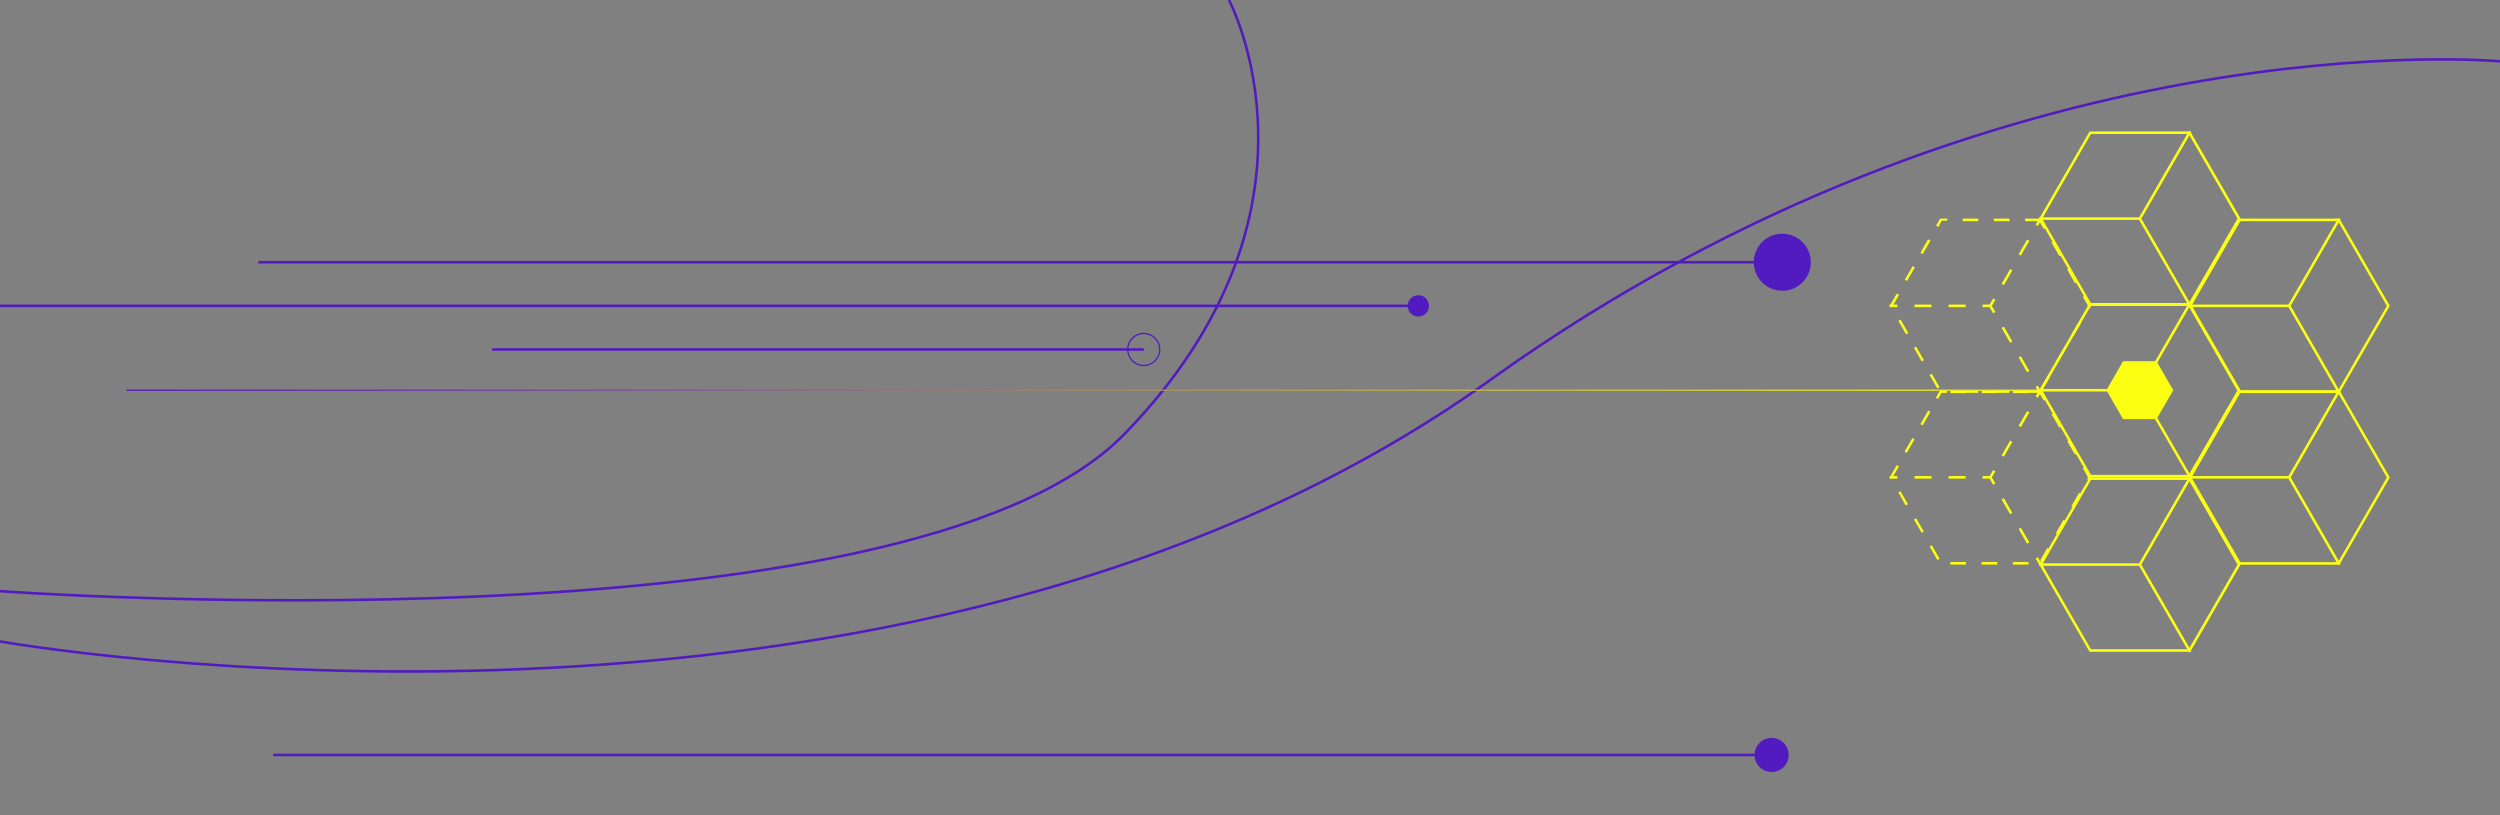 <?xml version="1.0" encoding="UTF-8"?>
<svg id="Layer_1" xmlns="http://www.w3.org/2000/svg" xmlns:xlink="http://www.w3.org/1999/xlink" version="1.1" viewBox="0 0 1920 626.1">
  <rect x="0" y="0" width="1920" height="626.1" fill="#808080" stroke="none"/>
  <!-- Generator: Adobe Illustrator 29.1.0, SVG Export Plug-In . SVG Version: 2.1.0 Build 142)  -->
  <defs>
    <style>
      .st0 {
        stroke-dasharray: 13.1 13.1;
      }

      .st0, .st1, .st2, .st3, .st4, .st5, .st6 {
        fill: none;
        stroke-miterlimit: 10;
      }

      .st0, .st2, .st4 {
        stroke: #fbff12;
      }

      .st0, .st2, .st4, .st5, .st6 {
        stroke-width: 2px;
      }

      .st7 {
        fill: #fbff12;
      }

      .st1 {
        stroke: #511bbf;
      }

      .st2 {
        stroke-dasharray: 13.1 13.1;
      }

      .st8 {
        fill: #511bbf;
      }

      .st9 {
        fill: #511bbf;
      }

      .st10 {
        fill: #fbff12;
      }

      .st3 {
        stroke: url(#linear-gradient);
      }

      .st5 {
        stroke: #511bbf;
      }

      .st6 {
        stroke: #fbff12;
      }
    </style>
    <linearGradient id="linear-gradient" x1="97" y1="299.7" x2="1643.4" y2="299.7" gradientUnits="userSpaceOnUse">
      <stop offset="0" stop-color="#511bbf"/>
      <stop offset="1" stop-color="#fbff12"/>
    </linearGradient>
  </defs>
  <g>
    <path class="st7" d="M1543.3,167.9h-12v2h12v-2h0ZM1519.3,167.9h-12v2h12v-2h0ZM1495.3,167.9h-5.3s0,0,0,0h0s0,0,0,0h0s0,0,0,0h0s0,0,0,0h0s0,0,0,0h0s0,0,0,0h0s0,0,0,0h0s0,0,0,0h0s0,0,0,0h0s0,0,0,0h0c0,0,0,0,0,0h0c0,0,0,0,0,0l-3.1,5.4,1.7,1,2.7-4.8h4.2v-2h0ZM1480.6,184.1l-4.1,7.2s0,0,0,0h0s0,0,0,0h0s0,0,0,0h0s0,0,0,0h0s0,0,0,0h0s0,0,0,0h0s0,0,0,0h0s0,0,0,0h0s0,0,0,0h0s0,0,0,0h0s0,0,0,0h0s0,0,0,0h0s0,0,0,.1h0c-.9,1.6-1.6,2.8-1.6,2.8l1.7,1,6-10.4-1.7-1h0ZM1468.6,204.9l-5.2,9h0s0,0,0,0c0,0,0,0,0,0h0c0,0,0,0,0,0h0c0,0,0,0,0,0h0s0,0,0,0h0s0,0,0,0h0s0,0,0,0h0s0,0,0,0h0s0,0,0,0h0s0,0,0,0h0s0,0,0,0h0s0,0,0,0h0s0,0,0,0h0s0,0,0,0h0s0,0,0,0h0s0,0,0,0h0c0,0,0,.1,0,.1h0c-.3.5-.5.8-.5.8l1.7,1,6-10.4-1.7-1h0ZM1456.6,225.6l-5.3,9.3h0l.7,1.1.7-.4.4.2.4-.7h.2c0-.1,0-.3,0-.3l4.8-8.3-1.7-1h0ZM1459.6,245.4l-1.7,1,6,10.4,1.7-1-6-10.4h0ZM1471.6,266.2l-1.7,1,6,10.4,1.7-1-6-10.4h0ZM1483.6,287l-1.7,1,6,10.4,1.7-1-6-10.4h0ZM1509.9,299.9h-12v2h12v-2h0ZM1533.9,299.9h-12v2h12v-2h0ZM1557.9,299.9h-12v2h12v-2h0ZM1572.8,288.3l-6,10.4,1.7,1,6-10.4-1.7-1h0ZM1584.8,267.5l-6,10.4,1.7,1h0s0,0,0-.1h0s0,0,0-.1h0s0,0,0,0h0s0,0,0,0h0s0,0,0,0h0s0,0,0,0h0s0,0,0,0h0s0,0,0,0h0s0,0,0,0h0s0,0,0,0h0s0,0,0,0h0s0,0,0,0h0s0,0,0,0h0s0,0,0,0h0s0,0,0,0h0s0,0,0,0h0s0,0,0,0h0s0,0,0,0h0s0,0,0,0h0s0,0,0,0h0s0,0,0,0h0s0,0,0,0h0s0,0,0,0h0s0,0,0,0h0s0,0,0,0h0s0,0,0,0h0s0,0,0,0h0s0,0,0,0h0s0,0,0,0h0s0,0,0,0h0s0,0,0,0h0c0,0,0,0,0,0,0,0,0,0,0,0h0s0,0,0,0h0s0,0,0,0v-.2c0,0,0,0,0,0l5.3-9.2-1.7-1h0ZM1596.8,246.7l-6,10.4,1.7,1,6-10.4-1.7-1h0ZM1601.3,226.9l-1.7,1,4,7-.8,1.4,1.7,1,1.4-2.4h0l-4.6-8h0ZM1589.3,206.1l-1.7,1,6,10.4,1.7-1s-5.3-9.1-5.9-10.3h0s0,0,0,0h0s0,0,0,0h0s0,0,0,0h0s0,0,0,0h0s0,0,0,0h0s0,0,0,0h0s0,0,0,0h0ZM1577.3,185.3l-1.7,1,6,10.4,1.7-1-6-10.4h0ZM1567.3,167.9h-12v2h10.8l3.5,6,1.7-1-4-7h0Z"/>
    <g>
      <line class="st4" x1="1451.2" y1="234.9" x2="1457.2" y2="234.9"/>
      <line class="st2" x1="1470.3" y1="234.9" x2="1516.1" y2="234.9"/>
      <line class="st4" x1="1522.6" y1="234.9" x2="1528.6" y2="234.9"/>
    </g>
    <g>
      <line class="st4" x1="1567.2" y1="167.9" x2="1564.2" y2="173.1"/>
      <line class="st0" x1="1557.7" y1="184.4" x2="1534.9" y2="224.1"/>
      <line class="st4" x1="1531.6" y1="229.7" x2="1528.6" y2="234.9"/>
    </g>
    <g>
      <line class="st4" x1="1567.2" y1="301.9" x2="1564.2" y2="296.7"/>
      <line class="st0" x1="1557.7" y1="285.4" x2="1534.9" y2="245.8"/>
      <line class="st4" x1="1531.6" y1="240.1" x2="1528.6" y2="234.9"/>
    </g>
  </g>
  <g>
    <path class="st7" d="M1680.9,102.9l37.5,65-37.5,65h-75l-37.5-65,37.5-65h75M1682.1,100.9h-77.3l-38.7,67,38.7,67h77.3l38.7-67-38.7-67h0Z"/>
    <line class="st4" x1="1566" y1="167.9" x2="1643.4" y2="167.9"/>
    <line class="st4" x1="1682.1" y1="100.9" x2="1643.4" y2="167.9"/>
    <line class="st4" x1="1682.1" y1="234.9" x2="1643.4" y2="167.9"/>
  </g>
  <g>
    <path class="st10" d="M1680.9,234.7l37.5,65-37.5,65h-75l-37.5-65,37.5-65h75M1682.1,232.7h-77.3l-38.7,67,38.7,67h77.3l38.7-67-38.7-67h0Z"/>
    <line class="st6" x1="1566" y1="299.7" x2="1643.4" y2="299.7"/>
    <line class="st6" x1="1682.1" y1="232.7" x2="1643.4" y2="299.7"/>
    <line class="st6" x1="1682.1" y1="366.6" x2="1643.4" y2="299.7"/>
  </g>
  <g>
    <path class="st7" d="M1543.3,299.7h-12v2h12v-2h0ZM1519.3,299.7h-12v2h12v-2h0ZM1495.3,299.7h-5.3l-3.3,5.8,1.7,1,2.7-4.8h4.2v-2h0ZM1480.6,315.8s-1.9,3.3-3.6,6.2h0c0,0,0,.2-.1.2h0s0,0,0,.1h0s0,0,0,0h0s0,0,0,0h0s0,0,0,0h0s0,0,0,0h0s0,0,0,0h0s0,0,0,0h0s0,0,0,0h0c0,0,0,0,0,0h0s0,0,0,0h0s0,0,0,0h0s0,0,0,0l-2,3.4,1.7,1,6-10.4-1.7-1h0ZM1468.6,336.6l-1.8,3.1s0,0,0,0h0s0,0,0,0h0s0,0,0,0h0s0,0,0,0h0s0,0,0,0h0s0,0,0,0h0c-1.8,3.1-4.1,7.1-4.1,7.1l1.7,1,6-10.4-1.7-1h0ZM1456.6,357.4l-5.3,9.3h0s0,0,0,0h0s0,0,0,0h0s0,0,0,0h0s0,0,0,0h0s0,0,0,0h0s0,0,0,0h0s0,0,0,0h0s0,0,0,0h0s0,0,0,0h0s0,0,0,0h0s0,0,0,0h0s0,0,0,0h0s0,0,0,0h0s0,0,0,0h0s0,0,0,0h0s0,0,0,0h0s0,0,0,0h0s0,0,0,0h0s0,0,0,0h0s0,0,0,0h0s0,0,0,0l.6,1,.7-.4.4.2.4-.7h.2c0-.1,0-.3,0-.3l4.8-8.3-1.7-1h0ZM1459.6,377.2l-1.7,1s.8,1.5,1.9,3.3h0c0,0,0,.2.1.2h0c0,0,0,.2.1.2h0s0,0,0,0h0s0,0,0,0h0s0,0,0,0h0s0,0,0,0h0s0,0,0,0h0s0,0,0,0h0s0,0,0,0h0s0,0,0,0h0s0,0,0,0h0s0,0,0,0h0s0,0,0,0l3.6,6.3,1.7-1-6-10.4h0ZM1471.6,398l-1.7,1,3.5,6s0,0,0,0h0s0,0,0,0h0s0,0,0,0h0s0,0,0,0h0c1.3,2.2,2.4,4.2,2.4,4.2l1.7-1-6-10.4h0ZM1483.6,418.7l-1.7,1,6,10.4,1.7-1-6-10.4h0ZM1509.9,431.6h-12v2h12v-2h0ZM1533.9,431.6h-12v2h12v-2h0ZM1557.9,431.6h-12v2h12v-2h0ZM1572.8,420l-6,10.4,1.7,1s1.4-2.4,2.9-5h0s0,0,0-.1h0s0,0,0,0h0s0,0,0,0h0s0,0,0,0h0c0,0,0,0,0,0h0s0,0,0,0h0s0,0,0,0h0s0,0,0,0h0s0,0,0,0h0s0,0,0,0h0s0,0,0,0h0s0,0,0,0h0s0,0,0,0h0s0,0,0,0h0s0,0,0,0h0s0,0,0,0h0s0,0,0,0h0s0,0,0,0h0s0,0,0,0h0s0,0,0,0h0s0,0,0,0h0c0,0,0,0,0-.1h0s0,0,0,0h0s0,0,0,0h0s0,0,0,0h0s0,0,0,0h0s0,0,0,0h0s0,0,0,0h0s0,0,0,0h0s0,0,0,0h0s0,0,0,0h0c0,0,0,0,0,0l2.6-4.4-1.7-1h0ZM1584.8,399.2l-6,10.4,1.7,1,6-10.4-1.7-1h0ZM1596.8,378.4l-6,10.4,1.7,1,6-10.4-1.7-1h0ZM1601.3,358.6l-1.7,1,4,7-.8,1.4,1.7,1,1.1-1.9s0,0,0,0h0s0,0,0,0h0q0,0,0,0h0s0,0,0,0h0s0,0,0,0h0s0,0,0,0c0,0,0,0,0,0h0s0,0,0,0h0s0,0,0,0h0s0,0,0,0h0s0,0,0,0h0s0,0,0-.1h0c0,0,0-.1,0-.1h0s0,0,0,0h0s0,0,0,0h0s0,0,0,0h0s0,0,0,0h0s0,0,0,0h0s0,0,0,0h0s0,0,0,0h0s0,0,0,0h0s0,0,0,0h0s0,0,0,0h0s0,0,0,0h0s0,0,0,0h0s0,0,0,0h0s0,0,0,0h0s0,0,0,0h0s0,0,0,0h0s0,0,0,0h0s0,0,0,0h0s0,0,0,0h0s0,0,0,0h0s0,0,0,0h0s0,0,0,0h0s0,0,0,0h0s0,0,0,0h0s0,0,0,0h0s0,0,0,0h0s0,0,0,0l-4.3-7.5h0ZM1589.3,337.8l-1.7,1,6,10.4,1.7-1s-4-6.9-5.4-9.4h0c0,0,0-.2-.1-.2h0s0,0,0,0h0s0,0,0,0h0s0,0,0,0h0s0,0,0,0h0s0,0,0,0h0s0,0,0,0h0s0,0,0,0h0s0,0,0,0h0s0,0,0,0h0s0,0,0,0h0s0,0,0,0h0s0,0,0,0h0s0,0,0,0h0s0,0,0,0h0s0,0,0,0h0s0,0,0,0h0c0,0,0,0,0,0h0s0,0,0,0h0s0,0,0,0h0s0,0,0,0h0s0,0,0,0h0s0,0,0,0h0s0,0,0,0h0c0,0,0,0,0,0h0s0,0,0,0h0s0,0,0,0v-.2h-.1ZM1577.3,317.1l-1.7,1,6,10.4,1.7-1s-2.3-4-4-7h0s0,0,0,0h0s0,0,0,0h0s0,0,0,0h0s0,0,0,0l-1.9-3.3h0ZM1567.3,299.7h-12v2h10.8l3.5,6,1.7-1-3.9-6.8s0,0,0,0h0s0,0,0,0h0s0,0,0,0h0s0,0,0,0c0,0,0,0,0,0h0s0,0,0,0h0s0,0,0,0h0s0,0,0,0h0s0,0,0,0h0s0,0,0,0h0s0,0,0,0h0s0,0,0,0h0s0,0,0,0h0c0,0,0,0,0,0h0Z"/>
    <g>
      <line class="st4" x1="1451.2" y1="366.6" x2="1457.2" y2="366.6"/>
      <line class="st2" x1="1470.3" y1="366.6" x2="1516.1" y2="366.6"/>
      <line class="st4" x1="1522.6" y1="366.6" x2="1528.6" y2="366.6"/>
    </g>
    <g>
      <line class="st4" x1="1567.2" y1="299.7" x2="1564.2" y2="304.9"/>
      <line class="st0" x1="1557.7" y1="316.2" x2="1534.9" y2="355.8"/>
      <line class="st4" x1="1531.6" y1="361.5" x2="1528.6" y2="366.6"/>
    </g>
    <g>
      <line class="st4" x1="1567.2" y1="433.6" x2="1564.2" y2="428.4"/>
      <line class="st0" x1="1557.7" y1="417.1" x2="1534.9" y2="377.5"/>
      <line class="st4" x1="1531.6" y1="371.8" x2="1528.6" y2="366.6"/>
    </g>
  </g>
  <g>
    <path class="st7" d="M1680.9,368.6l37.5,65-37.5,65h-75l-37.5-65,37.5-65h75M1682.1,366.6h-77.3l-38.7,67,38.7,67h77.3l38.7-67-38.7-67h0Z"/>
    <line class="st4" x1="1566" y1="433.6" x2="1643.4" y2="433.6"/>
    <line class="st4" x1="1682.1" y1="366.6" x2="1643.4" y2="433.6"/>
    <line class="st4" x1="1682.1" y1="500.6" x2="1643.4" y2="433.6"/>
  </g>
  <g>
    <path class="st7" d="M1795.6,169.9l37.5,65-37.5,65h-75l-37.5-65,37.5-65h75M1796.7,167.9h-77.3l-38.7,67,38.7,67h77.3l38.7-67-38.7-67h0Z"/>
    <line class="st4" x1="1680.7" y1="234.9" x2="1758.1" y2="234.9"/>
    <line class="st4" x1="1796.7" y1="167.9" x2="1758.1" y2="234.9"/>
    <line class="st4" x1="1796.7" y1="301.9" x2="1758.1" y2="234.9"/>
  </g>
  <g>
    <path class="st7" d="M1795.6,301.7l37.5,65-37.5,65h-75l-37.5-65,37.5-65h75M1796.7,299.7h-77.3l-38.7,67,38.7,67h77.3l38.7-67-38.7-67h0Z"/>
    <line class="st4" x1="1680.7" y1="366.6" x2="1758.1" y2="366.6"/>
    <line class="st4" x1="1796.7" y1="299.7" x2="1758.1" y2="366.6"/>
    <line class="st4" x1="1796.7" y1="433.6" x2="1758.1" y2="366.6"/>
  </g>
  <line class="st5" x1="198.4" y1="201.4" x2="1368.8" y2="201.4"/>
  <line class="st5" y1="234.9" x2="1089.3" y2="234.9"/>
  <line class="st5" x1="377.9" y1="268.4" x2="878.4" y2="268.4"/>
  <line class="st5" x1="209.8" y1="579.8" x2="1360.6" y2="579.8"/>
  <path class="st5" d="M0,492.6s692,123.6,1144.8-201C1536.3,11.1,1920,47.1,1920,47.1"/>
  <path class="st5" d="M0,454s696.9,50.9,863.7-120.8S943.8,0,943.8,0"/>
  <circle class="st9" cx="1368.8" cy="201.4" r="21.9"/>
  <circle class="st8" cx="1089.3" cy="234.9" r="8.2"/>
  <circle class="st8" cx="1360.6" cy="579.8" r="13.1"/>
  <line class="st3" x1="1643.4" y1="299.7" x2="97" y2="299.7"/>
  <polygon class="st10" points="1656.2 277.4 1630.5 277.4 1617.7 299.7 1630.5 321.9 1656.2 321.9 1669.1 299.7 1656.2 277.4"/>
  <circle class="st1" cx="878.4" cy="268.4" r="12.3"/>
</svg>